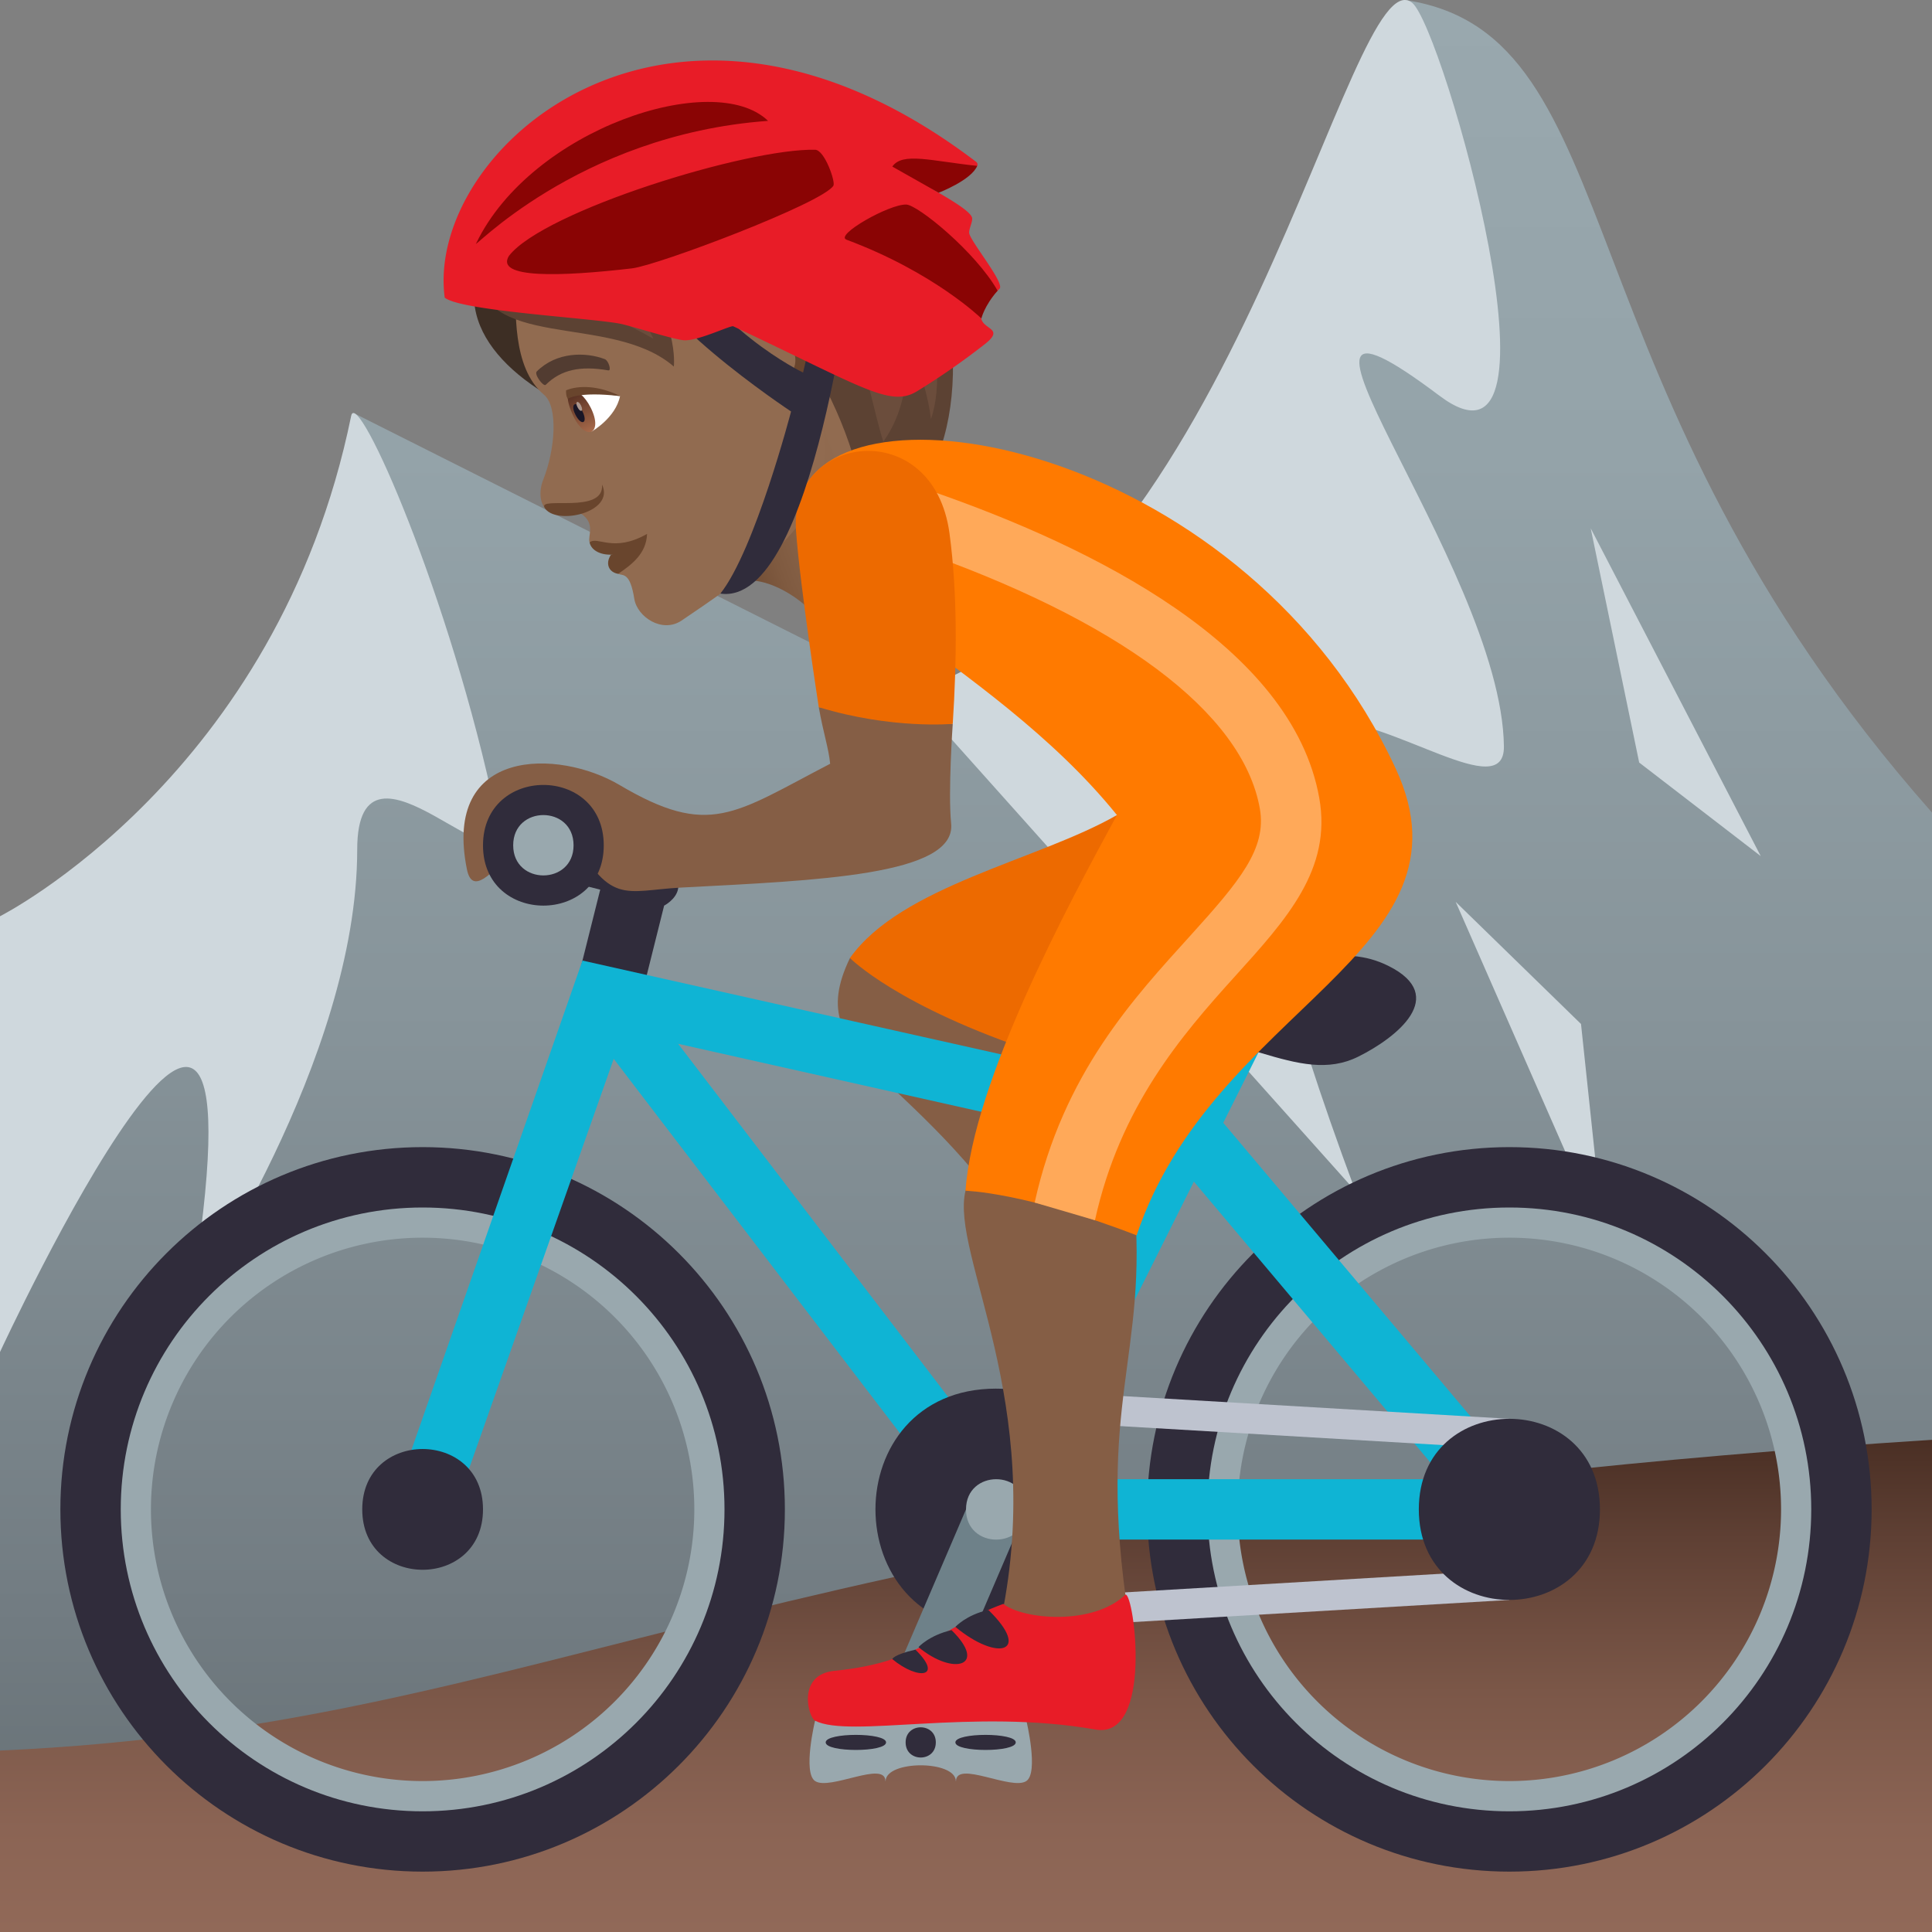<svg xmlns="http://www.w3.org/2000/svg" xml:space="preserve" style="enable-background:new 0 0 64 64" viewBox="0 0 64 64"><rect x="0" y="0" width="64" height="64" fill="#808080" stroke="none"/><linearGradient id="a" x1="88" x2="88" y1="-139.738" y2="-80.009" gradientTransform="matrix(1 0 0 -1 -56 -80)" gradientUnits="userSpaceOnUse"><stop offset="0" style="stop-color:#697378"/><stop offset=".109" style="stop-color:#727c82"/><stop offset=".441" style="stop-color:#87949a"/><stop offset=".748" style="stop-color:#94a3a9"/><stop offset="1" style="stop-color:#99a8ae"/></linearGradient><path d="M46.604.01c-.381-.06-7.304 25.326-16.462 22.936l-18.409-9.254S12.017 26.655 0 33.057v26.68h64v-32.82C51.483 12.76 54.104 1.18 46.604.01z" style="fill:url(#a)"/><path d="M30.142 22.946C40.9 19.644 44.683-1.533 46.775.088c1.02.792 5.454 16.444.906 13.019-7-5.265 2.069 5.596 2.138 11.62.041 3.809-14.567-11.166-4.917 14.732l-14.76-16.513zm28.185 5.414L52.694 17.5l1.606 7.76z" style="fill:#cfd8dd"/><path d="m53.13 41.06-.757-7.139-4.152-4.046zM0 30.352s9.196-4.645 11.633-16.576c.2-.988 3.28 5.948 4.8 13.204.663 3.17-4.602-3.446-4.6 1.168.002 6.963-5.533 15.038-5.533 15.038C9.331 24.653 0 44.788 0 44.788V30.353z" style="fill:#cfd8dd"/><linearGradient id="b" x1="88" x2="88" y1="-144" y2="-127.696" gradientTransform="matrix(1 0 0 -1 -56 -80)" gradientUnits="userSpaceOnUse"><stop offset="0" style="stop-color:#916958"/><stop offset=".21" style="stop-color:#8b6454"/><stop offset=".487" style="stop-color:#7b5748"/><stop offset=".799" style="stop-color:#5f4034"/><stop offset="1" style="stop-color:#4a2f24"/></linearGradient><path d="M64 47.696C25.073 50.182 18.712 57.14 0 57.99V64h64V47.696z" style="fill:url(#b)"/><linearGradient id="c" x1="-138.68" x2="-145.792" y1="-93.821" y2="-93.821" gradientTransform="rotate(-20.566 247.285 -504.902)" gradientUnits="userSpaceOnUse"><stop offset=".307" style="stop-color:#916b50"/><stop offset=".519" style="stop-color:#8c674c"/><stop offset=".756" style="stop-color:#7f5a40"/><stop offset="1" style="stop-color:#69452d"/></linearGradient><path d="M24.189 19.434c.912-.705 2.691.595 2.88 1.097.597 1.593 1.418-.604 3.509-4.313-.861-1.327-.976-2.298-.976-2.298-3.023-3.806-4.112-.513-5.413 5.514z" style="fill:url(#c)"/><path d="M18.509 13.297c-1.272-2.416 1.204-4.775-1.398-6.218-2.63 2.52-1.246 4.789 1.398 6.218z" style="fill:#3d2e24"/><path d="M17.076 9.277c.014.947-.129 2.897.944 3.799.48.404.368 1.827-.023 2.81-.17.427-.103.872.162 1.044.405.263.784-.112 1.09.088.496.325.207.755.282.95 0 0 1.226-.236.945 1.04.16.074.393-.07.536.83.095.595.921 1.152 1.566.719 4.076-2.739 5.278-4.033 4.533-7.242-1.195-5.146-1.998-10.78-10.035-4.038z" style="fill:#916b50"/><path d="M19.53 17.968c.129.576 1.363.589 1.905-.282-1.127.64-1.636.059-1.904.282z" style="fill:#69452d"/><path d="M20.24 18.374c-.199.297-.073.583.236.635.475-.32.934-.679.959-1.323-.479.54-1.195.688-1.195.688zm-2.2-1.557c.346.603 2.35.169 1.902-.766.09 1-2.127.374-1.902.766z" style="fill:#69452d"/><path d="M20.54 13.12c-.143.72-.934 1.172-.934 1.172-.395-.15-.664-.775-.714-1.153.41-.232 1.648-.018 1.648-.018z" style="fill:#fff"/><linearGradient id="d" x1="127.732" x2="127.732" y1="-80.293" y2="-81.809" gradientTransform="matrix(.516 -.259 .448 .894 -10.286 119.108)" gradientUnits="userSpaceOnUse"><stop offset="0" style="stop-color:#a6694a"/><stop offset="1" style="stop-color:#4f2a1e"/></linearGradient><path d="M18.998 13.794c.412.863 1 .568.571-.287-.398-.794-1.1-.82-.571.287z" style="fill:url(#d)"/><path d="M19.06 13.734c.201.402.432.287.23-.116-.188-.374-.418-.259-.23.116z" style="fill:#1a1626"/><path d="M19.129 13.486c.1.2.215.143.115-.058-.094-.186-.209-.128-.115.058z" style="fill:#ab968c"/><path d="M20.54 13.12c-.715-.358-1.385-.36-1.788-.19-.009.219.06.282.06.282s.32-.255 1.728-.091z" style="fill:#69452d"/><path d="M20.035 11.897c-.631-.24-1.6-.247-2.255.409-.094.094.222.516.298.441.506-.5 1.145-.639 2.075-.477.108.018.008-.325-.118-.373z" style="fill:#523c31"/><path d="M28.882 4.904c-2.064-2.122-4.461-2.788-8.204-1.66-3.032.913-5.04 3.383-4.958 5.515.114 2.974 4.486 1.55 6.602 3.384 0 0 .199-1.692-1.523-3.455 2.606 2.156 4.267 2.427 5.476 2.43 1.315 1.824 2.094 3.854 2.388 5.68.717-.535 1.244-1.316 1.577-2.211.134.393.274.822.421 1.307 1.67-2.628 1.016-8.118-1.779-10.99z" style="fill:#5c4233"/><path d="M28.3 5.107c-1.994-2.188-3.88-2.99-7.622-1.863-3.032.913-4.749 3.148-4.458 4.954.27 1.672 1.648.89 5.423 3.022 0 0-.938-2.137-3.695-4.295 3.847.714 5.031 3.87 7.733 3.279 2.852-.625 2.954 2.482 3.58 4.425 1.073-1.49.73-3.438.73-3.438s.66 1.203.849 2.69c.73-2.107-.558-6.597-2.54-8.774z" style="fill:#6b4d3c"/><path d="M18.258 4.946c3.32-.133 8.313 1.584 10.852 5.417-1.507-5.217-7.788-7.133-10.852-5.417z" style="fill:#7a5b49"/><path d="M20.378 3.67c3.447-.506 7.394 1.22 9.294 5.013-1.146-4.916-5.83-6.579-9.294-5.012zm-.385 5.872s-2.343-1.44-3.097-3.47c-1.418 3.25 3.097 3.47 3.097 3.47zM17.554 5.91c2.777.225 6.502 4.824 9.013 3.268-3.035.252-5.68-4.695-9.013-3.269z" style="fill:#7a5b49"/><path d="M25.64 9.325c-1.249.81-.44 3.935.845 4.174.18.034.96-.182 1.052-1.062.052-.488.664-1.206.444-2.034-.28-1.064-1.1-1.883-2.341-1.078z" style="fill:#916b50"/><path d="M25.939 9.846c-.299.25-.463.762-.32 1.388.515-.365.987.723.567 1.13.089.115.185.23.295.345.21-.705.837-.809.907-1.726.065-.828-.708-1.758-1.45-1.137z" style="fill:#69452d"/><path d="M50 39c-6.076 0-11 4.924-11 11s4.924 11 11 11c6.074 0 11-4.924 11-11s-4.926-11-11-11zm0 20a9 9 0 1 1 0-18 9 9 0 0 1 0 18zM14 39C7.924 39 3 43.924 3 50s4.924 11 11 11c6.074 0 11-4.924 11-11s-4.926-11-11-11zm0 20a9 9 0 1 1 0-18 9 9 0 0 1 0 18z" style="fill:#99a8ae"/><path d="M14 38C7.373 38 2 43.373 2 50c0 6.629 5.373 12 12 12s12-5.371 12-12c0-6.625-5.373-12-12-12zm0 22.002C8.476 60.002 4 55.523 4 50c0-5.521 4.476-10 10-10 5.523 0 10 4.479 10 10 0 5.526-4.477 10.002-10 10.002zM50 38c-6.627 0-12 5.373-12 12 0 6.629 5.373 12 12 12s12-5.371 12-12c0-6.625-5.373-12-12-12zm0 22.002c-5.524 0-10-4.479-10-10.002 0-5.521 4.476-10 10-10 5.523 0 10 4.479 10 10 0 5.526-4.477 10.002-10 10.002z" style="fill:#302c3b"/><path d="M28.156 31.736c-1.715 3.545 2.362 3.545 6.377 10.272l1.934-2.93c-2.637-2.76-1.303-3.396-3.065-6.717l-5.246-.625z" style="fill:#855e45"/><path d="M39.654 32.422 37 27c-2.615 1.5-7.146 2.342-8.844 4.736 0 0 1.58 1.614 6.217 3.141 1.95-.775 5.281-2.455 5.281-2.455z" style="fill:#ed6a00"/><path d="M21 28c-.717-.336-3-1-3-1v2l1.883.47L19 33l2 1 1-4s1.564-.797-1-2z" style="fill:#302c3b"/><path d="m50.66 49.234-10.138-12.04 1.373-2.745c.246-.494-1.544-1.388-1.79-.896l-1.316 2.635-19.494-4.368-6.238 17.85c-.395 1.121 1.525 1.684 1.886.666l5.387-15.26L32.207 50.61c.008.012.021.016.03.024.087.105.618.367.765.367h17.014c.556 0 .865-1.584.644-1.766zM37.867 38.031 32.82 48.123 22.465 34.578l15.402 3.453zm-3.25 10.97 4.932-9.858 8.3 9.857H34.618z" style="fill:#0fb4d4"/><path d="M16 50c0 2.668-4 2.668-4 0 0-2.666 4-2.666 4 0z" style="fill:#302c3b"/><path d="m50 48-17.002-1v-1L50 47zm0 5-17 1v-1l17-1z" style="fill:#bec3cf"/><path d="M53 50c0 4-6 4-6 0s6-4 6 0zm-20.002 4c-5.33 0-5.33-8 0-8 5.336 0 5.336 8 0 8z" style="fill:#302c3b"/><path d="M31 57h-2l3-7h2z" style="fill:#6e8189"/><path d="M34 50.004c0 1.33-2 1.33-2 0 0-1.338 2-1.338 2 0z" style="fill:#99a8ae"/><path d="M45 35c-2 1-4-1-8-1 0 0 0-2 2-2 4.123 0 5.434-.783 7 0 2 1 .264 2.37-1 3z" style="fill:#302c3b"/><path d="M31.984 39.445c-.513 2.102 2.672 6.994 1.186 14.159h4.22c-1.107-7.164.672-8.64.172-13.967 0 0-4.95-2.744-5.578-.192z" style="fill:#855e45"/><path d="M46.236 25.463c-4.908-10.568-18.127-13.11-19.691-9.086C25.492 19.09 32.762 21.747 37 27c-1.633 3-4.764 8.822-5.016 12.445 0 0 1.961.043 5.668 1.477 2.533-7.559 11.412-9.365 8.584-15.459z" style="fill:#ff7a00"/><path d="m36.272 40.422-1.997-.586c.946-4.285 3.307-6.797 5.157-8.842 1.629-1.799 2.537-2.88 2.302-4.207-.564-3.187-4.67-6.254-11.56-8.636l.654-1.891c5.381 1.861 11.982 5.137 12.875 10.178.418 2.355-1.068 3.998-2.787 5.898-1.78 1.967-3.814 4.322-4.644 8.086z" style="fill:#ffa959"/><path d="M27.123 23.426c.156.887.324 1.34.377 1.875-3.188 1.656-3.996 2.465-6.982.7-2-1.183-5.875-1.274-5.051 2.796.353 1.748 2.558-2.938 3.402-1.313 1.332 2.563 1.8 2.018 3.694 1.918 4.49-.236 9.119-.4 8.945-2.123-.106-1.043.053-3.3.053-3.3l-4.438-.553z" style="fill:#855e45"/><path d="M31.453 17.666c-.531-3.928-5.32-3.312-5.084-.086.135 1.858.754 5.846.754 5.846 2.418.74 4.438.553 4.438.553.136-2.11.16-4.328-.108-6.313z" style="fill:#ed6a00"/><path d="M20 28.006c0 2.658-4 2.658-4 0 0-2.672 4-2.672 4 0z" style="fill:#302c3b"/><path d="M19 28.002c0 1.33-2 1.33-2 0 0-1.336 2-1.336 2 0zM27 57s-.416 1.725.002 2c.488.324 2.32-.697 2.33.004h.004c.01-.701 2.318-.701 2.328 0h.004c.01-.701 1.842.32 2.33-.004.418-.275.002-2 .002-2h-7z" style="fill:#99a8ae"/><path d="M31 57.719c0 .668-1 .668-1 0 0-.666 1-.666 1 0zm-1.648 0c0 .334-2 .334-2 0 0-.332 2-.332 2 0zm4.296 0c0 .334-2 .334-2 0 0-.332 2-.332 2 0zM28.285 8.355s-1.152-.263-1.119.016c.133 1.164-.563 3.97-.563 3.97s-3.1-1.476-4.482-4.501c-.117-.258-.893.38-.92.662-.172 1.707 5.004 5.129 5.004 5.129s-1.197 4.592-2.342 6.033c3.13.45 4.422-11.309 4.422-11.309z" style="fill:#302c3b"/><path d="M37.285 52.822c-1.072 1.035-3.385.832-4.049.309-2.236.82-2.586 1.918-5.595 2.217-1.25.125-.868 1.535-.641 1.652 1.15.592 5.225-.424 9.287.293 1.92.338 1.285-4.5.998-4.47z" style="fill:#e81c27"/><path d="M32.74 53.33c-.74.17-1.092.563-1.092.563 1.412 1.168 2.536.845 1.092-.563zm-1.22.67c-.743.172-1.094.563-1.094.563 1.17.968 2.308.625 1.094-.563zm-1.196.647c-.742.17-.765.314-.765.314.869.717 1.699.598.765-.314z" style="fill:#302c3b"/><path d="M30.846 6.234c.226.153 1.32.725 1.357.99.018.13-.102.335-.098.487.008.246 1.194 1.67 1.006 1.853-1.57 1.54.494 1.057-.476 1.827a23.881 23.881 0 0 1-2.258 1.57c-.887.543-1.787-.129-6.086-2.152-.084-.041-1.162.49-1.629.463-.332-.02-1.771-.48-2.113-.547-1.004-.196-5.283-.424-5.817-.866-.658-4.9 7.475-12.197 17.594-4.505.4.304-1.48.88-1.48.88z" style="fill-rule:evenodd;clip-rule:evenodd;fill:#e81c27"/><path d="M15.78 8.05c-.282.4 3.302-3.587 9.663-4.046-1.78-1.725-7.832.262-9.664 4.047zm15.314-1.665s1.084-.416 1.277-.89c-1.516-.16-2.478-.464-2.812.023l1.535.867zM28.041 7.94c2.904 1.082 4.469 2.61 4.469 2.61s.092-.415.537-.921c-.734-1.29-2.645-2.842-3.025-2.853-.563-.02-2.383 1.015-1.981 1.163zm-11.178.53c-.486.766 1.719.694 4.074.42.848-.099 6.301-2.154 6.67-2.738.078-.125-.29-1.183-.603-1.191-2.262-.053-8.988 2.03-10.14 3.51z" style="fill-rule:evenodd;clip-rule:evenodd;fill:#8a0404"/></svg>